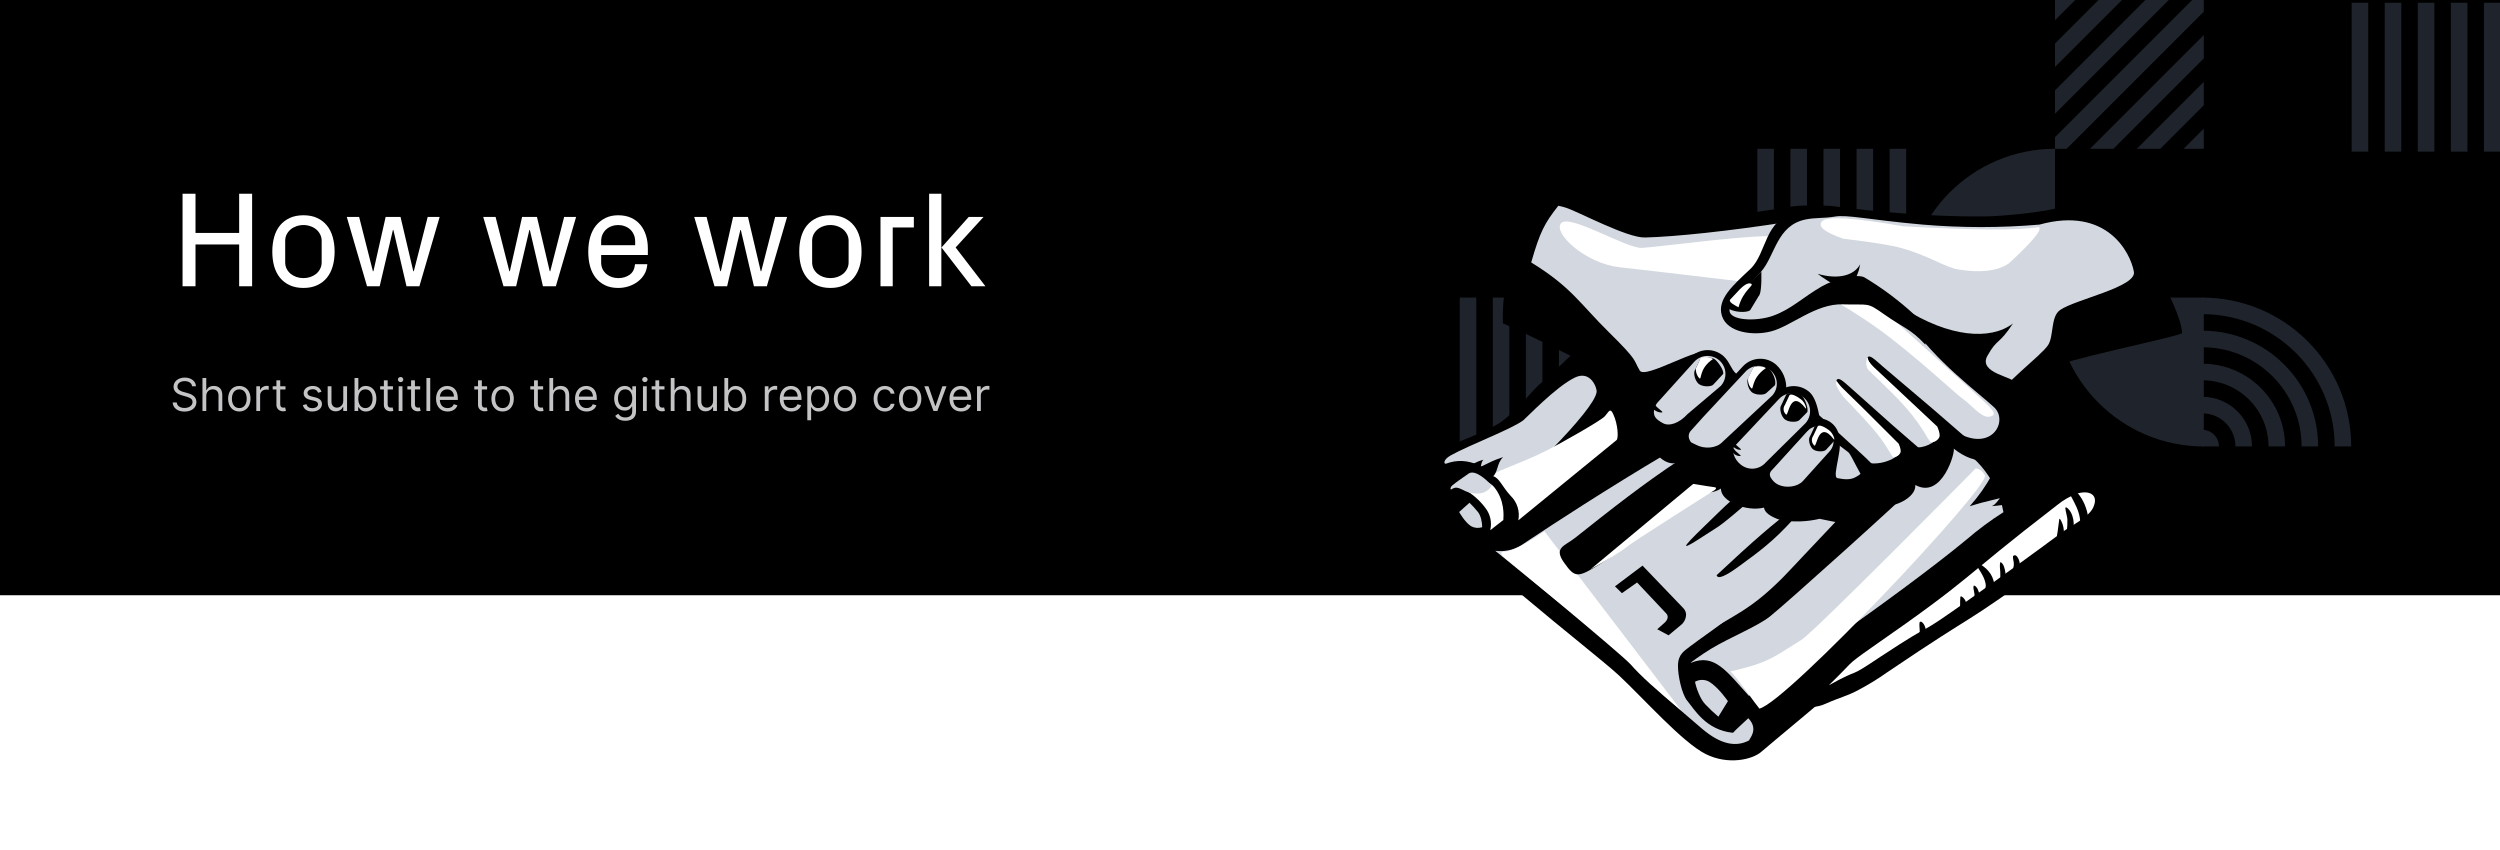 <svg width="882" height="300" viewBox="0 0 882 300" fill="none" xmlns="http://www.w3.org/2000/svg">
<rect x="0" y="0" width="882" height="300" fill="#808080" stroke="none"/>
<g clip-path="url(#clip0)">
<rect width="882" height="300" fill="white"/>
<rect width="882" height="210" fill="black"/>
<path d="M64.406 101V68.352H68.977V82.18H84.375V68.352H88.945V101H84.375V86.258H68.977V101H64.406ZM96.07 88.766C96.07 86.906 96.289 85.188 96.727 83.609C97.18 82.016 97.859 80.664 98.766 79.555C99.688 78.43 100.836 77.547 102.211 76.906C103.586 76.266 105.203 75.945 107.062 75.945C108.922 75.945 110.539 76.266 111.914 76.906C113.289 77.547 114.43 78.43 115.336 79.555C116.242 80.664 116.922 82.016 117.375 83.609C117.828 85.188 118.055 86.906 118.055 88.766C118.055 90.656 117.828 92.383 117.375 93.945C116.922 95.508 116.242 96.852 115.336 97.977C114.43 99.102 113.281 99.984 111.891 100.625C110.516 101.266 108.906 101.586 107.062 101.586C105.203 101.586 103.586 101.266 102.211 100.625C100.836 99.984 99.688 99.102 98.766 97.977C97.859 96.852 97.18 95.508 96.727 93.945C96.289 92.383 96.07 90.656 96.07 88.766ZM100.617 92.562C100.617 93.391 100.789 94.148 101.133 94.836C101.492 95.523 101.961 96.109 102.539 96.594C103.117 97.062 103.797 97.438 104.578 97.719C105.359 97.984 106.188 98.117 107.062 98.117C107.922 98.117 108.742 97.984 109.523 97.719C110.305 97.438 110.984 97.062 111.562 96.594C112.141 96.109 112.602 95.523 112.945 94.836C113.305 94.148 113.484 93.391 113.484 92.562V84.969C113.484 84.141 113.305 83.383 112.945 82.695C112.602 82.008 112.141 81.422 111.562 80.938C110.984 80.453 110.305 80.078 109.523 79.812C108.742 79.531 107.922 79.391 107.062 79.391C106.203 79.391 105.375 79.531 104.578 79.812C103.797 80.078 103.117 80.453 102.539 80.938C101.961 81.422 101.492 82.008 101.133 82.695C100.789 83.383 100.617 84.141 100.617 84.969V92.562ZM122.344 76.531H126.703L131.555 95.68H131.742L136.055 76.531H141.305L145.805 95.68H145.992L150.891 76.531H155.109L147.961 101H143.414L138.797 81.172H138.609L133.945 101H129.492L122.344 76.531ZM170.484 76.531H174.844L179.695 95.68H179.883L184.195 76.531H189.445L193.945 95.68H194.133L199.031 76.531H203.25L196.102 101H191.555L186.938 81.172H186.75L182.086 101H177.633L170.484 76.531ZM207.539 88.766C207.539 86.906 207.766 85.188 208.219 83.609C208.688 82.016 209.375 80.664 210.281 79.555C211.203 78.43 212.312 77.547 213.609 76.906C214.906 76.266 216.398 75.945 218.086 75.945C219.852 75.945 221.391 76.25 222.703 76.859C224.016 77.469 225.102 78.305 225.961 79.367C226.82 80.414 227.469 81.648 227.906 83.07C228.344 84.492 228.562 86.023 228.562 87.664V89.961H212.086V92.562C212.086 93.453 212.25 94.242 212.578 94.93C212.922 95.617 213.383 96.203 213.961 96.688C214.539 97.156 215.188 97.516 215.906 97.766C216.625 98 217.367 98.117 218.133 98.117C219.664 98.117 220.992 97.727 222.117 96.945C223.242 96.164 223.883 94.922 224.039 93.219H228.375C228.281 94.531 227.938 95.703 227.344 96.734C226.75 97.75 225.977 98.617 225.023 99.336C224.086 100.055 223.023 100.609 221.836 101C220.648 101.391 219.398 101.586 218.086 101.586C216.32 101.586 214.773 101.266 213.445 100.625C212.133 99.984 211.031 99.102 210.141 97.977C209.266 96.852 208.609 95.508 208.172 93.945C207.75 92.383 207.539 90.656 207.539 88.766ZM212.086 86.516H224.086V85.156C224.086 84.266 223.922 83.461 223.594 82.742C223.281 82.023 222.844 81.414 222.281 80.914C221.734 80.414 221.094 80.039 220.359 79.789C219.641 79.523 218.883 79.391 218.086 79.391C217.289 79.391 216.531 79.523 215.812 79.789C215.094 80.039 214.453 80.414 213.891 80.914C213.328 81.414 212.883 82.023 212.555 82.742C212.242 83.461 212.086 84.266 212.086 85.156V86.516ZM244.922 76.531H249.281L254.133 95.68H254.32L258.633 76.531H263.883L268.383 95.68H268.57L273.469 76.531H277.688L270.539 101H265.992L261.375 81.172H261.188L256.523 101H252.07L244.922 76.531ZM281.977 88.766C281.977 86.906 282.195 85.188 282.633 83.609C283.086 82.016 283.766 80.664 284.672 79.555C285.594 78.43 286.742 77.547 288.117 76.906C289.492 76.266 291.109 75.945 292.969 75.945C294.828 75.945 296.445 76.266 297.82 76.906C299.195 77.547 300.336 78.43 301.242 79.555C302.148 80.664 302.828 82.016 303.281 83.609C303.734 85.188 303.961 86.906 303.961 88.766C303.961 90.656 303.734 92.383 303.281 93.945C302.828 95.508 302.148 96.852 301.242 97.977C300.336 99.102 299.188 99.984 297.797 100.625C296.422 101.266 294.812 101.586 292.969 101.586C291.109 101.586 289.492 101.266 288.117 100.625C286.742 99.984 285.594 99.102 284.672 97.977C283.766 96.852 283.086 95.508 282.633 93.945C282.195 92.383 281.977 90.656 281.977 88.766ZM286.523 92.562C286.523 93.391 286.695 94.148 287.039 94.836C287.398 95.523 287.867 96.109 288.445 96.594C289.023 97.062 289.703 97.438 290.484 97.719C291.266 97.984 292.094 98.117 292.969 98.117C293.828 98.117 294.648 97.984 295.43 97.719C296.211 97.438 296.891 97.062 297.469 96.594C298.047 96.109 298.508 95.523 298.852 94.836C299.211 94.148 299.391 93.391 299.391 92.562V84.969C299.391 84.141 299.211 83.383 298.852 82.695C298.508 82.008 298.047 81.422 297.469 80.938C296.891 80.453 296.211 80.078 295.43 79.812C294.648 79.531 293.828 79.391 292.969 79.391C292.109 79.391 291.281 79.531 290.484 79.812C289.703 80.078 289.023 80.453 288.445 80.938C287.867 81.422 287.398 82.008 287.039 82.695C286.695 83.383 286.523 84.141 286.523 84.969V92.562ZM310.641 101V76.531H322.406V80.258H314.953V101H310.641ZM327.797 101V68.352H332.109V101H327.797ZM332.156 87.312L341.766 76.531H346.992L337.148 87.312L347.672 101H342.727L332.156 87.312Z" fill="white"/>
<path d="M67.773 136.273H69.136C69.074 134.517 67.454 133.205 65.204 133.205C62.977 133.205 61.227 134.5 61.227 136.455C61.227 138.023 62.364 138.955 64.182 139.477L65.614 139.886C66.841 140.227 67.932 140.659 67.932 141.818C67.932 143.091 66.704 143.932 65.091 143.932C63.705 143.932 62.477 143.318 62.364 142H60.909C61.045 143.909 62.591 145.205 65.091 145.205C67.773 145.205 69.296 143.727 69.296 141.841C69.296 139.659 67.227 138.955 66.023 138.636L64.841 138.318C63.977 138.091 62.591 137.636 62.591 136.386C62.591 135.273 63.614 134.455 65.159 134.455C66.568 134.455 67.636 135.125 67.773 136.273ZM72.771 139.75C72.771 138.227 73.743 137.364 75.067 137.364C76.328 137.364 77.09 138.159 77.09 139.545V145H78.43V139.455C78.43 137.21 77.237 136.159 75.453 136.159C74.078 136.159 73.294 136.733 72.885 137.636H72.771V133.364H71.43V145H72.771V139.75ZM84.429 145.182C86.793 145.182 88.383 143.386 88.383 140.682C88.383 137.955 86.793 136.159 84.429 136.159C82.065 136.159 80.474 137.955 80.474 140.682C80.474 143.386 82.065 145.182 84.429 145.182ZM84.429 143.977C82.633 143.977 81.815 142.432 81.815 140.682C81.815 138.932 82.633 137.364 84.429 137.364C86.224 137.364 87.043 138.932 87.043 140.682C87.043 142.432 86.224 143.977 84.429 143.977ZM90.43 145H91.771V139.477C91.771 138.295 92.703 137.432 93.976 137.432C94.334 137.432 94.703 137.5 94.794 137.523V136.159C94.641 136.148 94.288 136.136 94.09 136.136C93.044 136.136 92.135 136.727 91.817 137.591H91.726V136.273H90.43V145ZM100.726 136.273H98.862V134.182H97.521V136.273H96.203V137.409H97.521V142.864C97.521 144.386 98.749 145.114 99.885 145.114C100.385 145.114 100.703 145.023 100.885 144.955L100.612 143.75C100.499 143.773 100.317 143.818 100.021 143.818C99.43 143.818 98.862 143.636 98.862 142.5V137.409H100.726V136.273ZM113.425 138.227C113.004 136.989 112.061 136.159 110.334 136.159C108.493 136.159 107.129 137.205 107.129 138.682C107.129 139.886 107.845 140.693 109.447 141.068L110.902 141.409C111.783 141.614 112.197 142.034 112.197 142.636C112.197 143.386 111.402 144 110.152 144C109.055 144 108.368 143.528 108.129 142.591L106.857 142.909C107.169 144.392 108.391 145.182 110.175 145.182C112.203 145.182 113.584 144.074 113.584 142.568C113.584 141.352 112.822 140.585 111.266 140.205L109.97 139.886C108.936 139.631 108.47 139.284 108.47 138.614C108.47 137.864 109.266 137.318 110.334 137.318C111.504 137.318 111.987 137.966 112.22 138.568L113.425 138.227ZM121.102 141.432C121.102 143.068 119.852 143.818 118.852 143.818C117.739 143.818 116.943 143 116.943 141.727V136.273H115.602V141.818C115.602 144.045 116.784 145.114 118.42 145.114C119.739 145.114 120.602 144.409 121.011 143.523H121.102V145H122.443V136.273H121.102V141.432ZM125.081 145H126.376V143.659H126.536C126.831 144.136 127.399 145.182 129.081 145.182C131.263 145.182 132.786 143.432 132.786 140.659C132.786 137.909 131.263 136.159 129.058 136.159C127.354 136.159 126.831 137.205 126.536 137.659H126.422V133.364H125.081V145ZM126.399 140.636C126.399 138.682 127.263 137.364 128.899 137.364C130.604 137.364 131.445 138.795 131.445 140.636C131.445 142.5 130.581 143.977 128.899 143.977C127.286 143.977 126.399 142.614 126.399 140.636ZM138.632 136.273H136.768V134.182H135.428V136.273H134.109V137.409H135.428V142.864C135.428 144.386 136.655 145.114 137.791 145.114C138.291 145.114 138.609 145.023 138.791 144.955L138.518 143.75C138.405 143.773 138.223 143.818 137.928 143.818C137.337 143.818 136.768 143.636 136.768 142.5V137.409H138.632V136.273ZM140.649 145H141.99V136.273H140.649V145ZM141.331 134.818C141.854 134.818 142.286 134.409 142.286 133.909C142.286 133.409 141.854 133 141.331 133C140.808 133 140.376 133.409 140.376 133.909C140.376 134.409 140.808 134.818 141.331 134.818ZM148.241 136.273H146.378V134.182H145.037V136.273H143.719V137.409H145.037V142.864C145.037 144.386 146.264 145.114 147.401 145.114C147.901 145.114 148.219 145.023 148.401 144.955L148.128 143.75C148.014 143.773 147.832 143.818 147.537 143.818C146.946 143.818 146.378 143.636 146.378 142.5V137.409H148.241V136.273ZM151.787 133.364H150.446V145H151.787V133.364ZM157.902 145.182C159.675 145.182 160.97 144.295 161.379 142.977L160.084 142.614C159.743 143.523 158.953 143.977 157.902 143.977C156.328 143.977 155.243 142.96 155.18 141.091H161.516V140.523C161.516 137.273 159.584 136.159 157.766 136.159C155.402 136.159 153.834 138.023 153.834 140.705C153.834 143.386 155.379 145.182 157.902 145.182ZM155.18 139.932C155.271 138.574 156.232 137.364 157.766 137.364C159.22 137.364 160.152 138.455 160.152 139.932H155.18ZM171.851 136.273H169.987V134.182H168.646V136.273H167.328V137.409H168.646V142.864C168.646 144.386 169.874 145.114 171.01 145.114C171.51 145.114 171.828 145.023 172.01 144.955L171.737 143.75C171.624 143.773 171.442 143.818 171.146 143.818C170.555 143.818 169.987 143.636 169.987 142.5V137.409H171.851V136.273ZM177.32 145.182C179.683 145.182 181.274 143.386 181.274 140.682C181.274 137.955 179.683 136.159 177.32 136.159C174.956 136.159 173.365 137.955 173.365 140.682C173.365 143.386 174.956 145.182 177.32 145.182ZM177.32 143.977C175.524 143.977 174.706 142.432 174.706 140.682C174.706 138.932 175.524 137.364 177.32 137.364C179.115 137.364 179.933 138.932 179.933 140.682C179.933 142.432 179.115 143.977 177.32 143.977ZM191.616 136.273H189.753V134.182H188.412V136.273H187.094V137.409H188.412V142.864C188.412 144.386 189.639 145.114 190.776 145.114C191.276 145.114 191.594 145.023 191.776 144.955L191.503 143.75C191.389 143.773 191.207 143.818 190.912 143.818C190.321 143.818 189.753 143.636 189.753 142.5V137.409H191.616V136.273ZM195.162 139.75C195.162 138.227 196.134 137.364 197.457 137.364C198.719 137.364 199.48 138.159 199.48 139.545V145H200.821V139.455C200.821 137.21 199.628 136.159 197.844 136.159C196.469 136.159 195.685 136.733 195.276 137.636H195.162V133.364H193.821V145H195.162V139.75ZM206.933 145.182C208.706 145.182 210.001 144.295 210.411 142.977L209.115 142.614C208.774 143.523 207.984 143.977 206.933 143.977C205.359 143.977 204.274 142.96 204.212 141.091H210.547V140.523C210.547 137.273 208.615 136.159 206.797 136.159C204.433 136.159 202.865 138.023 202.865 140.705C202.865 143.386 204.411 145.182 206.933 145.182ZM204.212 139.932C204.303 138.574 205.263 137.364 206.797 137.364C208.251 137.364 209.183 138.455 209.183 139.932H204.212ZM220.609 148.455C222.7 148.455 224.382 147.5 224.382 145.25V136.273H223.087V137.659H222.95C222.655 137.205 222.109 136.159 220.405 136.159C218.2 136.159 216.678 137.909 216.678 140.591C216.678 143.318 218.268 144.864 220.382 144.864C222.087 144.864 222.632 143.864 222.928 143.386H223.041V145.159C223.041 146.614 222.018 147.273 220.609 147.273C219.024 147.273 218.467 146.438 218.109 145.955L217.041 146.705C217.587 147.619 218.661 148.455 220.609 148.455ZM220.564 143.659C218.882 143.659 218.018 142.386 218.018 140.568C218.018 138.795 218.859 137.364 220.564 137.364C222.2 137.364 223.064 138.682 223.064 140.568C223.064 142.5 222.178 143.659 220.564 143.659ZM226.837 145H228.178V136.273H226.837V145ZM227.518 134.818C228.041 134.818 228.473 134.409 228.473 133.909C228.473 133.409 228.041 133 227.518 133C226.996 133 226.564 133.409 226.564 133.909C226.564 134.409 226.996 134.818 227.518 134.818ZM234.429 136.273H232.565V134.182H231.224V136.273H229.906V137.409H231.224V142.864C231.224 144.386 232.452 145.114 233.588 145.114C234.088 145.114 234.406 145.023 234.588 144.955L234.315 143.75C234.202 143.773 234.02 143.818 233.724 143.818C233.134 143.818 232.565 143.636 232.565 142.5V137.409H234.429V136.273ZM237.974 139.75C237.974 138.227 238.946 137.364 240.27 137.364C241.531 137.364 242.293 138.159 242.293 139.545V145H243.634V139.455C243.634 137.21 242.44 136.159 240.656 136.159C239.281 136.159 238.497 136.733 238.088 137.636H237.974V133.364H236.634V145H237.974V139.75ZM251.587 141.432C251.587 143.068 250.337 143.818 249.337 143.818C248.223 143.818 247.428 143 247.428 141.727V136.273H246.087V141.818C246.087 144.045 247.268 145.114 248.905 145.114C250.223 145.114 251.087 144.409 251.496 143.523H251.587V145H252.928V136.273H251.587V141.432ZM255.565 145H256.861V143.659H257.02C257.315 144.136 257.884 145.182 259.565 145.182C261.747 145.182 263.27 143.432 263.27 140.659C263.27 137.909 261.747 136.159 259.543 136.159C257.838 136.159 257.315 137.205 257.02 137.659H256.906V133.364H255.565V145ZM256.884 140.636C256.884 138.682 257.747 137.364 259.384 137.364C261.088 137.364 261.929 138.795 261.929 140.636C261.929 142.5 261.065 143.977 259.384 143.977C257.77 143.977 256.884 142.614 256.884 140.636ZM269.821 145H271.162V139.477C271.162 138.295 272.094 137.432 273.366 137.432C273.724 137.432 274.094 137.5 274.185 137.523V136.159C274.031 136.148 273.679 136.136 273.48 136.136C272.435 136.136 271.526 136.727 271.207 137.591H271.116V136.273H269.821V145ZM279.168 145.182C280.94 145.182 282.236 144.295 282.645 142.977L281.349 142.614C281.009 143.523 280.219 143.977 279.168 143.977C277.594 143.977 276.509 142.96 276.446 141.091H282.781V140.523C282.781 137.273 280.849 136.159 279.031 136.159C276.668 136.159 275.099 138.023 275.099 140.705C275.099 143.386 276.645 145.182 279.168 145.182ZM276.446 139.932C276.537 138.574 277.497 137.364 279.031 137.364C280.486 137.364 281.418 138.455 281.418 139.932H276.446ZM284.821 148.273H286.162V143.659H286.276C286.571 144.136 287.139 145.182 288.821 145.182C291.003 145.182 292.526 143.432 292.526 140.659C292.526 137.909 291.003 136.159 288.798 136.159C287.094 136.159 286.571 137.205 286.276 137.659H286.116V136.273H284.821V148.273ZM286.139 140.636C286.139 138.682 287.003 137.364 288.639 137.364C290.344 137.364 291.185 138.795 291.185 140.636C291.185 142.5 290.321 143.977 288.639 143.977C287.026 143.977 286.139 142.614 286.139 140.636ZM298.116 145.182C300.48 145.182 302.071 143.386 302.071 140.682C302.071 137.955 300.48 136.159 298.116 136.159C295.753 136.159 294.162 137.955 294.162 140.682C294.162 143.386 295.753 145.182 298.116 145.182ZM298.116 143.977C296.321 143.977 295.503 142.432 295.503 140.682C295.503 138.932 296.321 137.364 298.116 137.364C299.912 137.364 300.73 138.932 300.73 140.682C300.73 142.432 299.912 143.977 298.116 143.977ZM312.163 145.182C314.095 145.182 315.368 144 315.595 142.455H314.254C314.004 143.409 313.209 143.977 312.163 143.977C310.572 143.977 309.55 142.659 309.55 140.636C309.55 138.659 310.595 137.364 312.163 137.364C313.345 137.364 314.05 138.091 314.254 138.886H315.595C315.368 137.25 313.982 136.159 312.141 136.159C309.777 136.159 308.209 138.023 308.209 140.682C308.209 143.295 309.709 145.182 312.163 145.182ZM321.101 145.182C323.464 145.182 325.055 143.386 325.055 140.682C325.055 137.955 323.464 136.159 321.101 136.159C318.737 136.159 317.146 137.955 317.146 140.682C317.146 143.386 318.737 145.182 321.101 145.182ZM321.101 143.977C319.305 143.977 318.487 142.432 318.487 140.682C318.487 138.932 319.305 137.364 321.101 137.364C322.896 137.364 323.714 138.932 323.714 140.682C323.714 142.432 322.896 143.977 321.101 143.977ZM333.926 136.273H332.472L330.062 143.227H329.972L327.562 136.273H326.108L329.335 145H330.699L333.926 136.273ZM339.043 145.182C340.815 145.182 342.111 144.295 342.52 142.977L341.224 142.614C340.884 143.523 340.094 143.977 339.043 143.977C337.469 143.977 336.384 142.96 336.321 141.091H342.656V140.523C342.656 137.273 340.724 136.159 338.906 136.159C336.543 136.159 334.974 138.023 334.974 140.705C334.974 143.386 336.52 145.182 339.043 145.182ZM336.321 139.932C336.412 138.574 337.372 137.364 338.906 137.364C340.361 137.364 341.293 138.455 341.293 139.932H336.321ZM344.696 145H346.037V139.477C346.037 138.295 346.969 137.432 348.241 137.432C348.599 137.432 348.969 137.5 349.06 137.523V136.159C348.906 136.148 348.554 136.136 348.355 136.136C347.31 136.136 346.401 136.727 346.082 137.591H345.991V136.273H344.696V145Z" fill="#C4C3C6"/>
<rect x="620" y="105" width="52.5" height="52.5" fill="#1F242C"/>
<path d="M625.837 157.5H620V163.337H625.837V157.5Z" fill="#1F242C"/>
<path d="M631.674 163.337H625.837V169.174H631.674V163.337Z" fill="#1F242C"/>
<path d="M637.494 157.5H631.658V163.337H637.494V157.5Z" fill="#1F242C"/>
<path d="M625.837 169.158H620V174.995H625.837V169.158Z" fill="#1F242C"/>
<path d="M637.494 169.158H631.658V174.995H637.494V169.158Z" fill="#1F242C"/>
<path d="M643.332 163.337H637.496V169.174H643.332V163.337Z" fill="#1F242C"/>
<path d="M631.674 174.995H625.837V180.832H631.674V174.995Z" fill="#1F242C"/>
<path d="M625.837 180.832H620V186.669H625.837V180.832Z" fill="#1F242C"/>
<path d="M637.494 180.832H631.658V186.669H637.494V180.832Z" fill="#1F242C"/>
<path d="M643.332 174.995H637.496V180.832H643.332V174.995Z" fill="#1F242C"/>
<path d="M631.674 186.668H625.837V192.505H631.674V186.668Z" fill="#1F242C"/>
<path d="M625.837 192.489H620V198.326H625.837V192.489Z" fill="#1F242C"/>
<path d="M637.494 192.489H631.658V198.326H637.494V192.489Z" fill="#1F242C"/>
<path d="M643.332 186.668H637.496V192.505H643.332V186.668Z" fill="#1F242C"/>
<path d="M631.674 198.326H625.837V204.163H631.674V198.326Z" fill="#1F242C"/>
<path d="M625.837 204.164H620V210.001H625.837V204.164Z" fill="#1F242C"/>
<path d="M637.494 204.164H631.658V210.001H637.494V204.164Z" fill="#1F242C"/>
<path d="M643.332 198.326H637.496V204.163H643.332V198.326Z" fill="#1F242C"/>
<path d="M649.168 157.5H643.331V163.337H649.168V157.5Z" fill="#1F242C"/>
<path d="M655.006 163.337H649.169V169.174H655.006V163.337Z" fill="#1F242C"/>
<path d="M660.826 157.5H654.99V163.337H660.826V157.5Z" fill="#1F242C"/>
<path d="M649.168 169.158H643.331V174.995H649.168V169.158Z" fill="#1F242C"/>
<path d="M660.826 169.158H654.99V174.995H660.826V169.158Z" fill="#1F242C"/>
<path d="M666.663 163.337H660.827V169.174H666.663V163.337Z" fill="#1F242C"/>
<path d="M655.006 174.995H649.169V180.832H655.006V174.995Z" fill="#1F242C"/>
<path d="M649.168 180.832H643.331V186.669H649.168V180.832Z" fill="#1F242C"/>
<path d="M660.826 180.832H654.99V186.669H660.826V180.832Z" fill="#1F242C"/>
<path d="M666.663 174.995H660.827V180.832H666.663V174.995Z" fill="#1F242C"/>
<path d="M655.006 186.668H649.169V192.505H655.006V186.668Z" fill="#1F242C"/>
<path d="M649.168 192.489H643.331V198.326H649.168V192.489Z" fill="#1F242C"/>
<path d="M660.826 192.489H654.99V198.326H660.826V192.489Z" fill="#1F242C"/>
<path d="M666.663 186.668H660.827V192.505H666.663V186.668Z" fill="#1F242C"/>
<path d="M655.006 198.326H649.169V204.163H655.006V198.326Z" fill="#1F242C"/>
<path d="M649.168 204.164H643.331V210.001H649.168V204.164Z" fill="#1F242C"/>
<path d="M660.826 204.164H654.99V210.001H660.826V204.164Z" fill="#1F242C"/>
<path d="M672.5 157.5H666.663V163.337H672.5V157.5Z" fill="#1F242C"/>
<path d="M672.5 169.158H666.663V174.995H672.5V169.158Z" fill="#1F242C"/>
<path d="M672.5 180.832H666.663V186.669H672.5V180.832Z" fill="#1F242C"/>
<path d="M672.5 192.489H666.663V198.326H672.5V192.489Z" fill="#1F242C"/>
<path d="M672.5 204.164H666.663V210.001H672.5V204.164Z" fill="#1F242C"/>
<path d="M666.663 198.326H660.827V204.163H666.663V198.326Z" fill="#1F242C"/>
<rect x="631.667" y="52.5" width="5.833" height="52.5" fill="#1F242C"/>
<rect x="643.333" y="52.5" width="5.833" height="52.5" fill="#1F242C"/>
<rect x="655" y="52.5" width="5.833" height="52.5" fill="#1F242C"/>
<rect x="666.667" y="52.5" width="5.833" height="52.5" fill="#1F242C"/>
<rect x="620" y="52.5" width="5.837" height="52.5" fill="#1F242C"/>
<rect x="555.833" y="157.5" width="5.833" height="52.5" transform="rotate(-180 555.833 157.5)" fill="#1F242C"/>
<rect x="544.167" y="157.5" width="5.833" height="52.5" transform="rotate(-180 544.167 157.5)" fill="#1F242C"/>
<rect x="532.5" y="157.5" width="5.833" height="52.5" transform="rotate(-180 532.5 157.5)" fill="#1F242C"/>
<rect x="520.833" y="157.5" width="5.833" height="52.5" transform="rotate(-180 520.833 157.5)" fill="#1F242C"/>
<rect x="567.5" y="157.5" width="5.837" height="52.5" transform="rotate(-180 567.5 157.5)" fill="#1F242C"/>
<rect x="870.505" y="53.484" width="5.833" height="52.5" transform="rotate(-180 870.505 53.484)" fill="#1F242C"/>
<rect x="858.838" y="53.484" width="5.833" height="52.5" transform="rotate(-180 858.838 53.484)" fill="#1F242C"/>
<rect x="847.172" y="53.484" width="5.833" height="52.5" transform="rotate(-180 847.172 53.484)" fill="#1F242C"/>
<rect x="835.505" y="53.484" width="5.833" height="52.5" transform="rotate(-180 835.505 53.484)" fill="#1F242C"/>
<rect x="882.172" y="53.484" width="5.837" height="52.5" transform="rotate(-180 882.172 53.484)" fill="#1F242C"/>
<path fill-rule="evenodd" clip-rule="evenodd" d="M567.5 163.333V157.5C596.495 157.5 620 181.005 620 210H614.167C614.167 184.227 593.273 163.333 567.5 163.333ZM567.5 175V169.166C590.052 169.166 608.333 187.448 608.333 210H602.5C602.5 190.67 586.83 175 567.5 175ZM567.5 180.834V186.667C580.387 186.667 590.833 197.114 590.833 210L596.667 210C596.667 193.892 583.608 180.834 567.5 180.834ZM567.5 198.333V192.5C577.165 192.5 585 200.335 585 210H579.167C579.167 203.557 573.943 198.333 567.5 198.333ZM567.5 210V204.166C570.722 204.166 573.333 206.778 573.333 210H567.5Z" fill="#1F242C"/>
<path fill-rule="evenodd" clip-rule="evenodd" d="M777 110.833V105C805.995 105 829.5 128.505 829.5 157.5L823.667 157.5C823.667 131.727 802.773 110.833 777 110.833ZM777 122.5V116.667C799.552 116.667 817.833 134.949 817.833 157.5H812C812 138.17 796.33 122.5 777 122.5ZM777 128.333V134.167C789.887 134.167 800.333 144.613 800.333 157.5L806.167 157.5C806.167 141.392 793.108 128.333 777 128.333ZM777 145.833V140C786.665 140 794.5 147.835 794.5 157.5H788.667C788.667 151.056 783.443 145.833 777 145.833ZM777 157.5V151.667C780.222 151.667 782.833 154.279 782.833 157.5H777Z" fill="#1F242C"/>
<path d="M729.112 52.5H725V48.388L773.387 0H777.5V4.112L729.112 52.5ZM765.133 0H756.879L725 31.879V40.133L765.133 0ZM748.625 0H740.371L725 15.371V23.625L748.625 0ZM725 0V7.117L732.117 0H725ZM777.5 20.621V12.367L737.367 52.5H745.621L777.5 20.621ZM777.5 37.129V28.875L753.875 52.5H762.129L777.5 37.129ZM777.5 45.383L770.383 52.5H777.5V45.383Z" fill="#1F242C"/>
<path d="M672.5 105L725 105L725 52.5C696.005 52.5 672.5 76.005 672.5 105Z" fill="#1F242C"/>
<path d="M777.5 157.5L777.5 105L725 105C725 133.995 748.505 157.5 777.5 157.5Z" fill="#1F242C"/>
<path fill-rule="evenodd" clip-rule="evenodd" d="M571.17 238.29C560.42 228.43 513.93 193.48 509.17 181.59C505.93 173.73 503.51 162.41 508.79 158.59C511.49 156.59 518.68 154.9 527.73 150C533.87 146.69 541.33 136.83 543.31 135.46C546.13 133.46 581.04 99.61 588.15 92.46C595.26 85.31 598.92 78 601.28 77.51C609.28 75.95 624.28 93.68 626.34 102.51C627.1 105.74 625.79 106.01 622.88 108.63C628.11 114.43 639.03 124.29 647.71 131.91C659.51 142.26 672.4 150.14 676.92 153.96C680 156.56 682.92 151.33 688.35 150.37C698.53 148.58 717.12 173.63 713.19 181.14C704.99 196.86 626.54 260.61 621.51 265.14C618.3 268.03 609.63 269.99 601.73 266.01C593.53 261.88 579.85 246.4 571.17 238.29Z" fill="black"/>
<path fill-rule="evenodd" clip-rule="evenodd" d="M598 240.53C598.751 240.106 599.596 239.879 600.457 239.869C601.319 239.858 602.169 240.065 602.93 240.47C606.15 242.36 609.52 247.24 609.61 247.38L606.24 252.85C604.647 251.506 603.132 250.074 601.7 248.56C599.88 246.76 598.45 242.85 598 240.53Z" fill="#D3D8E0"/>
<path fill-rule="evenodd" clip-rule="evenodd" d="M587.6 245.41C582.22 241.64 571.5 229.9 565.07 224.73C554.01 215.84 542.86 206.85 527.52 194.32C530.641 194.729 533.81 194.081 536.52 192.48C538.88 190.95 598.11 151.01 634.11 135.67C647.41 146.04 644.99 136.59 655.71 147.12L672.51 159.55C663.72 166.15 633.61 199.14 628.69 204.05C617.63 215.05 612.56 216.61 598.69 225.05C589.863 230.49 586.167 237.277 587.6 245.41Z" fill="#D3D8E0"/>
<path fill-rule="evenodd" clip-rule="evenodd" d="M604.67 101.099C606.164 99.372 607.867 97.837 609.74 96.529C612 94.999 603.55 102.289 604.67 101.099Z" fill="black"/>
<path fill-rule="evenodd" clip-rule="evenodd" d="M530.38 183.46L525.76 187.06C526.085 185.695 526.096 184.274 525.793 182.904C525.49 181.534 524.88 180.25 524.01 179.15C521.943 176.394 519.298 174.124 516.26 172.5C514.12 171.64 512.63 171.63 511.79 172.5C511.58 171.34 513.09 171.13 518.79 167.31C520.91 168.98 525.22 169.5 527.12 171.83C530.92 176.44 530.48 182 530.38 183.46Z" fill="white"/>
<path fill-rule="evenodd" clip-rule="evenodd" d="M579 235.379C581.15 229.759 598 212.099 610.42 217.249C611.2 217.579 598.04 226.559 596.09 228.169C594.35 229.609 592.09 230.669 591.99 234.669C591.9 238.159 593.34 244.919 595.25 247.209C597.65 250.079 601.8 257.599 611.41 258.529C613.17 256.639 612.76 257.239 616.8 253.379C620.66 257.379 617.04 260.679 617.12 261.189C612.34 263.776 606.864 262.469 600.69 257.269C591.47 249.449 578.86 238.699 579 235.379Z" fill="#D3D8E0"/>
<path fill-rule="evenodd" clip-rule="evenodd" d="M686.41 157C694.79 157.11 704.76 169 706.82 180.69C702.259 183.585 697.914 186.807 693.82 190.33C670.47 209.66 619.36 244.83 616.99 245.47C609.18 236.88 604.89 230.39 596.57 233.85C595.67 234.23 600.64 230.71 603.57 228.94C610.64 224.68 619.91 221.08 624.51 217.43C630.16 212.94 672.96 174.43 675.21 171.71C677.46 168.99 684.36 158 686.41 157Z" fill="#D3D8E0"/>
<path fill-rule="evenodd" clip-rule="evenodd" d="M620.71 249.999C619.42 248.529 612.53 238.579 610.52 236.889C623.89 233.799 625.36 232.109 635.58 225.719C640.19 222.829 697.22 165.109 697.03 165.239C696.84 165.369 698.76 164.929 700.3 167.709C702.28 171.269 630.49 247.739 620.71 249.999Z" fill="white"/>
<path fill-rule="evenodd" clip-rule="evenodd" d="M518.13 167.08C520.32 165.56 524.41 169.16 526.27 171.31C525.841 172.076 525.234 172.727 524.499 173.208C523.764 173.689 522.924 173.984 522.05 174.07C520.015 174.276 517.967 173.854 516.18 172.86C514.09 171.93 513.74 171.61 511.83 172.76C511.62 171.56 512.65 170.89 518.13 167.08Z" fill="#D3D8E0"/>
<path fill-rule="evenodd" clip-rule="evenodd" d="M522.91 186C522.261 186.211 521.576 186.287 520.897 186.224C520.217 186.16 519.558 185.958 518.96 185.63C516.7 184.13 514.84 180.69 514.79 180.63L518.43 177.37C519.461 178.362 520.43 179.418 521.33 180.53C522.47 181.82 522.94 184.47 522.91 186Z" fill="#D3D8E0"/>
<path fill-rule="evenodd" clip-rule="evenodd" d="M532.72 172.19C525.21 164.97 518.08 160.61 510.21 163.57C509.35 163.89 509 162.22 511.8 160.67C518.53 156.91 533.02 151.54 537.42 148.28C538.34 147.6 548.85 136.48 555.6 133.21C561.17 130.5 563.44 136.86 563.3 138.21C562.61 145 534.26 171.83 532.72 172.19Z" fill="#D3D8E0"/>
<path fill-rule="evenodd" clip-rule="evenodd" d="M570.33 155.26L535.66 183.57C535.966 182.019 535.879 180.416 535.408 178.907C534.936 177.398 534.095 176.031 532.96 174.93C529.96 171.68 528.96 168.65 526.88 168.04C524.19 167.28 536.01 163.88 545.77 158.89C550.18 156.64 564.82 148.43 566.22 146.82C567.62 145.21 568.09 143.63 569.22 146.28C570.79 149.67 571.07 154.59 570.33 155.26Z" fill="white"/>
<path fill-rule="evenodd" clip-rule="evenodd" d="M616.9 93.37C617.33 93.29 619.81 94.99 618.8 95.37C617.652 95.925 616.444 96.348 615.2 96.63C616.03 95.84 615.95 94.93 616.31 94.14C616.234 94.191 616.154 94.235 616.07 94.27C612.07 95.95 612.71 95.97 608.24 97.27C610.73 95.08 610.01 92.03 612.46 90.15C613.23 89.96 616.74 92.26 616.63 93.57C616.715 93.496 616.805 93.43 616.9 93.37Z" fill="black"/>
<path fill-rule="evenodd" clip-rule="evenodd" d="M706.89 174.909C707.55 174.909 710.25 177.449 708.6 177.729C706.677 178.169 704.72 178.447 702.75 178.559C704.36 177.749 704.75 176.629 705.63 175.739C705.5 175.788 705.366 175.825 705.23 175.849C698.89 177.379 698.89 177.379 694.91 178.609C698.017 175.145 700.702 171.325 702.91 167.229C704.12 167.149 707.24 173.599 706.4 175.229C706.555 175.11 706.719 175.003 706.89 174.909Z" fill="black"/>
<path fill-rule="evenodd" clip-rule="evenodd" d="M521.81 165.53C521.38 165.61 518.81 164.01 519.81 163.58C520.939 162.989 522.129 162.522 523.36 162.19C522.56 163.02 522.67 163.92 522.36 164.72C522.43 164.666 522.508 164.623 522.59 164.59C526.49 162.77 525.89 162.77 530.31 161.26C527.9 163.53 528.73 166.56 526.31 168.52C525.55 168.74 521.97 166.52 522.03 165.25C521.964 165.349 521.891 165.443 521.81 165.53Z" fill="black"/>
<path fill-rule="evenodd" clip-rule="evenodd" d="M544.86 187.43L593.17 250.72C584.39 243.493 578.447 238.07 575.34 234.45C572.57 231.21 529.96 196.07 530.13 196.21C530.3 196.35 528.58 194.56 530.75 194.6C533.09 194.64 537.793 192.25 544.86 187.43Z" fill="white"/>
<path d="M741 164.92C738.74 163.92 735.26 163.84 733.27 165.4C699.02 191.35 693.87 196.3 659.55 222.17C643.38 234.4 645.66 233.41 631.44 250.33C632.22 251.11 633.44 250.61 634.35 250.26C639.25 248.78 639.88 250.19 644.58 248.07C648.58 246.24 651.92 245.49 655.76 243.37C659.223 241.539 662.563 239.484 665.76 237.22C701.28 213.22 688.88 223.44 724.7 197.5C731.7 192.41 742.77 185.63 747.5 177.98C750.3 173.81 745.22 166.77 741 164.92Z" fill="black"/>
<path d="M645.19 241.771C654.33 232.971 650.81 235.101 660.14 228.571C697.73 202.471 689.59 206.041 725.83 178.141C727.921 176.422 730.288 175.07 732.83 174.141C737.03 172.831 740.59 174.481 738.49 179.021C737.02 182.381 730.74 185.481 727.84 187.541C717.053 195.541 706.177 203.417 695.21 211.171C673.21 226.841 685.82 216.941 663.3 231.781C650.76 240.191 657.61 234.901 645.19 241.771Z" fill="white"/>
<path d="M728.93 171.64C731.13 176.64 734.8 180.77 733.72 186.69C733.685 187.054 733.789 187.418 734.011 187.708C734.233 187.999 734.557 188.195 734.918 188.257C735.278 188.319 735.649 188.242 735.955 188.042C736.261 187.843 736.481 187.535 736.57 187.18C737.85 181.9 734.77 173.18 729.28 171.43C729 171.29 728.79 171.5 728.93 171.64Z" fill="black"/>
<path d="M728.64 179.22C728.77 180.58 729.24 181.89 729.38 183.22C729.405 184.707 729.332 186.194 729.16 187.67C729.09 188.67 730.52 189.45 731.01 188.29C732.24 185.56 731.64 180.71 729.01 178.98C728.87 178.98 728.6 179.12 728.67 179.19L728.64 179.22Z" fill="black"/>
<path d="M726.52 183.11C726.2 185.01 726.09 186.98 725.7 188.94C725.67 189.097 725.674 189.259 725.71 189.415C725.747 189.571 725.815 189.718 725.911 189.846C726.006 189.975 726.128 190.082 726.267 190.161C726.406 190.24 726.56 190.29 726.72 190.306C726.879 190.323 727.04 190.306 727.193 190.258C727.345 190.209 727.486 190.129 727.607 190.023C727.727 189.918 727.824 189.788 727.892 189.643C727.959 189.498 727.996 189.34 728 189.18C728.375 187.076 727.943 184.909 726.79 183.11C726.72 183.04 726.52 182.98 726.52 183.11Z" fill="black"/>
<path d="M710.16 196.441C710.16 197.321 710.52 198.191 710.49 199.141C710.46 200.091 710.04 201.041 709.95 201.921C709.919 202.143 709.964 202.369 710.078 202.563C710.191 202.756 710.366 202.906 710.575 202.988C710.784 203.07 711.015 203.08 711.229 203.015C711.444 202.95 711.631 202.815 711.76 202.631C713.09 200.921 712.91 197.271 711.19 195.951C710.78 195.821 710.1 195.951 710.19 196.441H710.16Z" fill="black"/>
<path d="M705.71 198.41C705.35 199.59 705.71 200.97 705.71 202.21C705.71 202.9 705.71 203.52 705.71 204.21C705.71 204.9 705.55 205.46 705.95 206.01C706.004 206.104 706.08 206.185 706.171 206.244C706.262 206.304 706.366 206.341 706.474 206.353C706.582 206.364 706.692 206.35 706.794 206.312C706.896 206.273 706.987 206.211 707.06 206.13C708.06 205.13 707.66 203.13 707.48 201.92C707.3 200.71 706.97 199.02 705.88 198.34C705.81 198.27 705.67 198.41 705.67 198.41H705.71Z" fill="black"/>
<path d="M696.73 198.421C698.02 200.831 699.99 203.111 700.51 205.871C700.77 207.381 700.14 208.281 699.99 209.661C699.974 210.079 700.089 210.492 700.32 210.841C700.468 211.024 700.658 211.169 700.874 211.265C701.089 211.361 701.325 211.404 701.56 211.391C704.19 211.101 703.82 206.391 703.29 204.751C702.43 201.651 699.89 199.521 696.94 198.211C696.8 198.071 696.66 198.211 696.73 198.421Z" fill="black"/>
<path d="M696.37 206.601C695.99 207.271 696.45 208.271 696.48 208.961C696.705 209.847 696.678 210.779 696.4 211.651C696.01 212.191 696.6 212.911 697.15 212.941C698.61 213.091 698.44 210.801 698.32 209.751C698.21 208.851 697.56 206.871 696.51 206.611L696.37 206.601Z" fill="black"/>
<path d="M691.62 210.6C691.37 212.6 691.82 214.37 691.08 216.24C690.48 217.69 692.66 218.93 693.26 217.48C694.14 215.33 694.36 211.71 691.97 210.4C691.69 210.4 691.62 210.46 691.62 210.6Z" fill="black"/>
<path d="M679.53 224.15C679.65 222.64 679.28 220.23 677.9 219.38C677.62 219.24 677.21 219.38 677.21 219.65C677.02 220.95 677.45 222.33 677.21 223.65C677.111 224.368 676.884 225.062 676.54 225.7L679.53 224.15Z" fill="black"/>
<path fill-rule="evenodd" clip-rule="evenodd" d="M642.18 72.54C644.788 72.499 647.393 72.714 649.96 73.18C672.28 75.83 688.27 76.46 700.17 76.35C707.17 76.29 722.17 74.69 726.82 73.1C731.47 71.51 741.49 67.67 742.36 67.46C747.87 74 755 77.82 758.83 89.65C760.77 95.65 769.83 111.27 769.83 117.58C765.3 119.58 728 126.82 721.76 130.49C714.91 134.49 707.01 143.23 708.66 144.75C714.76 150.4 705.54 171.12 689.29 158.29C689.85 159.58 685.12 176.29 675.72 171.1C676.11 175.54 667.96 179.76 661.6 178.42C661.37 181 659.18 182.36 656.96 183.98C654.46 185.81 648.06 184.29 641.96 183.04C637.442 184.102 632.758 184.255 628.18 183.49C624.5 182.256 622.553 180.79 622.34 179.09C616.02 180.64 606.94 176.83 607.17 172.37C597.96 177.93 590.96 164.69 591.47 163.37C583.6 164.87 577.47 149.67 579.59 140.83C573.952 136.628 568.017 132.841 561.83 129.5C555.47 126.04 534.83 115.95 530.23 114.09C529.992 107.65 530.744 101.212 532.46 95C535.339 84.781 540.149 75.209 546.63 66.8C547.51 66.98 548.39 67.19 549.27 67.46C554.02 68.88 571.84 78.52 578.79 78.34C590.68 78.03 606.64 76.85 628.85 73.42C631.401 72.868 634 72.564 636.61 72.51C637.666 72.537 638.719 72.644 639.76 72.83C640.559 72.68 641.368 72.584 642.18 72.54Z" fill="black"/>
<path fill-rule="evenodd" clip-rule="evenodd" d="M540.21 92.59C543.35 81.65 544.94 78.74 549.78 72.59C550.59 72.76 551.39 72.96 552.2 73.2C556.55 74.5 574 84 580.39 83.79C591.28 83.51 610.12 81.49 630.45 78.35C632.788 77.849 635.169 77.572 637.56 77.52C639.594 77.6 641.61 77.936 643.56 78.52C648.065 79.706 652.482 81.203 656.78 83C655.86 83.57 662.87 98.12 673.34 113.5C682.98 127.66 697.94 138.5 703.53 143.7C709.12 148.9 701.64 161.81 686.76 150.06C687.27 151.25 680.31 161.36 671.76 156.58C672.12 160.64 664.66 164.5 658.83 163.28C658.62 165.64 656.47 167.35 654.59 168.37C652.71 169.39 650.52 169.14 648.23 168.68C645.94 168.22 651.37 155.4 647.93 154.36C634.77 150.36 606.78 155.48 598.93 150.21C596.87 147.98 605.55 129.21 602.53 124.65C600.41 121.48 580.53 133.91 578.53 130.76C576.1 126.76 578.22 127.65 567.78 117.37C557.34 107.09 554.48 101.36 540.21 92.59Z" fill="#D3D8E0"/>
<path fill-rule="evenodd" clip-rule="evenodd" d="M615.85 99.47C618.52 99.07 620.27 97.92 621.08 96.04C623.03 91.53 629.7 85.35 627.87 83.67C622.87 81.94 584.87 87.21 579.3 87.46C573.73 87.71 553.72 75.33 550.76 78.74C547.8 82.15 559.21 92.94 571.44 94.29C578.98 95.124 593.783 96.85 615.85 99.47Z" fill="white"/>
<path fill-rule="evenodd" clip-rule="evenodd" d="M649.75 96.29C649.147 95.884 648.445 95.65 647.719 95.613C646.993 95.576 646.271 95.737 645.63 96.08C642.85 97.72 636.89 98.42 637.22 100.08C638.32 101.67 648.72 105.98 663.14 116.36C674.62 124.64 690.66 139.46 692.02 140.36C695.1 142.36 699.02 147.65 701.95 146.99C704.88 146.33 703.46 144.82 697.43 139.33C693.723 135.916 677.83 121.57 649.75 96.29Z" fill="white"/>
<path fill-rule="evenodd" clip-rule="evenodd" d="M679 114.27C678.69 116.01 679.81 119.96 679.24 121.58C674.12 116.02 671.36 115.58 664.87 110.99C658.38 106.4 659.71 107.69 650.14 107.37C640.57 107.05 631.95 115.08 624.83 116.91C618.45 118.56 609.38 117.34 607.5 111.45C605.62 105.56 611.55 100.52 617.5 94.92C623.45 89.32 622.5 76.86 633.5 75.57C637.16 75.14 644.08 75.43 647.95 75.1C652.84 74.69 665.77 76.24 668.01 75.25C680 83.77 681.47 100.45 679 114.27Z" fill="black"/>
<path fill-rule="evenodd" clip-rule="evenodd" d="M719.53 79.24C743.19 72.72 751.59 88.97 752.84 95.87C753.84 101.27 732.15 105.59 726.76 109.4C723.42 111.76 724.62 118.59 722.57 121.74C720.06 125.6 705.47 136.3 705.13 140.18C699.99 139.73 680.79 115.96 675.49 111.13C670.081 106.13 664.174 101.7 657.86 97.91C655.31 96.41 647.22 98.47 642.8 101C635.93 104.94 632 109.11 625.44 111.43C619.55 113.51 609.84 113.16 610.18 109.3C610.52 105.44 616.02 101.77 621.18 96C626.34 90.23 626.71 79.56 637 77.43C640.42 76.72 643.59 77.07 647.21 76.43C651.8 75.64 658.89 77.51 678.32 79.24C692.032 80.403 705.818 80.403 719.53 79.24Z" fill="#D3D8E0"/>
<path fill-rule="evenodd" clip-rule="evenodd" d="M705.94 142.85C705.31 141.64 710.01 136.93 710.52 134.95C711.03 132.97 697.61 131.81 701.19 125.47C704.77 119.13 705 121.96 710.19 114.11C702.19 120.22 687.49 118.94 671.53 108.72C675.81 114.74 702.37 142.15 705.94 142.85Z" fill="black"/>
<path fill-rule="evenodd" clip-rule="evenodd" d="M658.89 106.669C658.48 106.229 659.52 103.429 659.42 102.469C659.32 101.509 654.2 102.999 654.59 99.639C654.98 96.279 655.48 97.51 656.26 93.23C654.19 97.15 648.61 98.769 641.26 96.6C643.67 98.65 657.47 106.899 658.89 106.669Z" fill="black"/>
<path fill-rule="evenodd" clip-rule="evenodd" d="M691.16 95.12C698.96 96.327 704.807 95.6 708.7 92.94C717.073 85.24 720.607 80.967 719.3 80.12C712.293 81.32 696.34 81.227 671.44 79.84C654.193 76.82 644.677 76.207 642.89 78C641.103 79.794 643.567 81.867 650.28 84.22C660.4 85.4 667.263 86.504 670.87 87.53C680.82 90.32 686.11 94.33 691.16 95.12Z" fill="white"/>
<path fill-rule="evenodd" clip-rule="evenodd" d="M658.87 126.06C658.01 127.06 664.5 133.74 667.57 136.41C677.75 144.73 683.35 151.01 684.37 155.25C684.623 152.33 688.07 152.373 694.71 155.38C688.083 149.64 683.75 145.883 681.71 144.11L664.34 129.38C661.26 126.71 659.72 125.08 658.87 126.06Z" fill="black"/>
<path fill-rule="evenodd" clip-rule="evenodd" d="M648 134C647.14 135 653.63 141.68 656.7 144.35C664.74 151.283 669.266 156.867 670.28 161.1C670.533 158.18 673.983 158.223 680.63 161.23C673.963 155.49 669.63 151.73 667.63 149.95L653.5 137.35C650.43 134.68 648.89 133 648 134Z" fill="black"/>
<path fill-rule="evenodd" clip-rule="evenodd" d="M609.47 108.6C611.3 110.21 616.33 110.48 617.47 109.42L620.42 104.54C621.18 103.873 621.513 100.957 621.42 95.79C619.02 98.1 617.42 99.6 616.68 100.31L609.75 105.64C608.58 106.7 607.64 107 609.47 108.6Z" fill="black"/>
<path fill-rule="evenodd" clip-rule="evenodd" d="M639.77 145.83C639.01 146.7 640.93 150.83 643.25 152.83L652.18 159.63C653.09 160.42 656.78 168.63 657.07 167.87C657.95 165.7 660.07 165.28 663.39 166.61C659.343 162.563 656.547 159.863 655 158.51L642.35 147C640 145 640.52 145 639.77 145.83Z" fill="black"/>
<path d="M646.48 149.499C647.199 150.147 647.783 150.929 648.199 151.802C648.615 152.675 648.855 153.622 648.905 154.587C648.955 155.553 648.815 156.52 648.491 157.431C648.168 158.343 647.668 159.181 647.02 159.899L637.69 170.269C634.97 173.269 629.83 173.539 626.69 172.109C623.55 170.679 620.81 166.819 623.53 163.799L636.05 150.049C636.697 149.327 637.481 148.739 638.357 148.32C639.232 147.901 640.181 147.659 641.151 147.608C642.12 147.557 643.089 147.698 644.004 148.022C644.918 148.347 645.76 148.849 646.48 149.499Z" fill="black"/>
<path d="M637.54 152.21L625 166C624.68 166.319 624.477 166.736 624.424 167.185C624.372 167.633 624.472 168.086 624.71 168.47C625.331 169.606 626.302 170.512 627.48 171.05C630.18 172.29 634.2 171.77 636.06 169.71L645.39 159.34C645.884 158.828 646.27 158.221 646.524 157.557C646.779 156.892 646.897 156.183 646.871 155.472C646.846 154.76 646.677 154.061 646.376 153.417C646.074 152.772 645.646 152.195 645.117 151.719C644.587 151.243 643.968 150.879 643.294 150.648C642.621 150.417 641.908 150.324 641.198 150.375C640.489 150.425 639.796 150.618 639.162 150.942C638.529 151.266 637.967 151.714 637.51 152.26L637.54 152.21Z" fill="#D3D8E0"/>
<path d="M638.42 138.37C640.073 139.864 641.26 142.947 641.98 147.62C640.937 148.413 639.957 149.286 639.05 150.23L626.05 164.62C624.587 166.302 622.515 167.335 620.291 167.49C618.068 167.646 615.873 166.912 614.19 165.45C610.74 162.35 608.08 158.78 611.19 155.34L626.57 139C627.306 138.181 628.197 137.514 629.191 137.039C630.186 136.564 631.264 136.289 632.364 136.231C633.465 136.172 634.566 136.331 635.605 136.698C636.644 137.065 637.6 137.633 638.42 138.37Z" fill="black"/>
<path d="M611.61 160.199C612.027 161.625 612.872 162.889 614.03 163.819C615.306 164.913 616.963 165.457 618.638 165.332C620.314 165.206 621.872 164.421 622.97 163.149L636.97 149.309C637.526 148.692 637.955 147.97 638.233 147.187C638.51 146.403 638.63 145.572 638.587 144.742C638.543 143.912 638.336 143.098 637.978 142.348C637.62 141.598 637.118 140.926 636.5 140.369C635.882 139.813 635.161 139.384 634.377 139.107C633.593 138.83 632.763 138.709 631.933 138.753C631.103 138.797 630.289 139.003 629.539 139.361C628.789 139.719 628.116 140.222 627.56 140.839L612.17 157.199C611.763 157.57 611.488 158.064 611.387 158.605C611.286 159.147 611.364 159.707 611.61 160.199Z" fill="#D3D8E0"/>
<path d="M626.64 128.69L626.77 128.81C627.916 129.888 628.814 131.202 629.403 132.661C629.992 134.12 630.257 135.689 630.18 137.26L627.26 140.55L610.58 158.32C607.46 161.65 601.97 161.51 598.64 159.68C595.31 157.85 592.55 153.46 595.64 150.08L599.95 145.27L614.95 129.19C616.452 127.606 618.512 126.667 620.694 126.574C622.875 126.481 625.008 127.24 626.64 128.69Z" fill="black"/>
<path d="M615.85 131.07L600.85 147.16L598.73 149.53L596.57 151.93C596.165 152.347 595.9 152.881 595.812 153.456C595.724 154.032 595.818 154.62 596.08 155.14C596.59 156.38 596.96 156.14 598.29 156.88C601.29 158.52 605.57 158.22 607.73 155.88L625.2 139.6L625.28 139.51C625.821 138.909 626.239 138.207 626.51 137.445C626.781 136.682 626.898 135.874 626.857 135.066C626.815 134.259 626.614 133.467 626.266 132.736C625.919 132.006 625.431 131.351 624.83 130.81L624.7 130.7C623.469 129.591 621.854 129.01 620.199 129.079C618.545 129.148 616.983 129.863 615.85 131.07Z" fill="#D3D8E0"/>
<path d="M608.05 125.639C610.26 127.639 610.58 130.089 612.5 131.819C614.42 133.549 609.78 136.269 608.67 137.499L598 149.769C594.9 153.219 590.37 155.379 586.81 153.199C583.25 151.019 580.13 144.139 583.24 140.699L596.24 126.269C597.728 124.628 599.803 123.642 602.015 123.524C604.227 123.406 606.396 124.166 608.05 125.639Z" fill="black"/>
<path d="M607.11 136.139C607.666 135.522 608.095 134.8 608.372 134.017C608.65 133.233 608.77 132.402 608.726 131.572C608.683 130.742 608.476 129.929 608.118 129.178C607.76 128.428 607.258 127.756 606.64 127.199C606.022 126.643 605.3 126.214 604.517 125.937C603.733 125.66 602.902 125.539 602.072 125.583C601.242 125.627 600.429 125.833 599.678 126.191C598.928 126.549 598.256 127.052 597.7 127.669L584.7 142.099C584.21 142.649 582.99 144.759 583.7 146.629C584.21 148.019 585.98 148.869 586.55 149.219C588.79 150.589 592.45 149.309 595.33 146.119L607.11 136.139Z" fill="#D3D8E0"/>
<path d="M586.49 145.3C585.8 144.59 584.96 144.06 584.27 143.3C583.596 142.471 582.978 141.6 582.42 140.69C582 140.08 580.85 140.29 581.1 141.16C581.61 143.25 584.1 145.73 586.38 145.52C586.46 145.46 586.56 145.26 586.49 145.25V145.3Z" fill="black"/>
<path d="M614.06 160.66C613.52 160.1 612.86 159.66 612.33 159.14C611.8 158.506 611.313 157.838 610.87 157.14C610.55 156.66 609.65 156.82 609.87 157.5C610.27 159.13 612.23 161.06 614.01 160.89C614.07 160.89 614.14 160.69 614.09 160.69L614.06 160.66Z" fill="black"/>
<path d="M614.18 158.459C613.65 157.909 612.98 157.459 612.45 156.939C611.916 156.311 611.431 155.642 611 154.939C610.67 154.469 609.77 154.629 610 155.299C610.41 156.929 612.36 158.859 614.14 158.699C614.2 158.699 614.28 158.499 614.22 158.489L614.18 158.459Z" fill="black"/>
<path fill-rule="evenodd" clip-rule="evenodd" d="M605.15 126.89C603.86 125.81 600.5 125.89 599.8 126.7L598.07 130.43C597.37 131.26 597.75 133.83 599.07 135.22C600.39 136.61 603.75 136.53 604.45 135.69L607.85 132.02C608.51 131.19 606.44 128 605.15 126.89Z" fill="black"/>
<path fill-rule="evenodd" clip-rule="evenodd" d="M623.91 129.83C622.62 128.75 619.27 128.83 618.57 129.64L616.83 133.37C616.13 134.2 616.52 136.78 617.83 138.16C619.14 139.54 622.51 139.47 623.21 138.63L626.21 135.9C626.82 134.14 625.21 130.92 623.91 129.83Z" fill="black"/>
<path fill-rule="evenodd" clip-rule="evenodd" d="M635.53 139.41C634.23 138.32 630.88 138.41 630.18 139.21L628.44 142.94C627.74 143.78 628.13 146.35 629.44 147.73C630.75 149.11 634.12 149.04 634.82 148.21L637.55 145.45C638.21 144.61 636.82 140.49 635.53 139.41Z" fill="black"/>
<path fill-rule="evenodd" clip-rule="evenodd" d="M635.32 140.84C633.7 139.63 631.89 138.76 631.32 139.44L629.73 142.83C629.362 143.343 629.198 143.975 629.268 144.602C629.338 145.23 629.638 145.81 630.11 146.23C630.96 147.16 631.49 136.88 636.99 144.05C637.51 144.72 637 142 635.32 140.84Z" fill="white"/>
<path fill-rule="evenodd" clip-rule="evenodd" d="M623 129.87C621.91 128.97 619.09 129.03 618.49 129.74L617 132.9C616.4 133.61 616.71 135.79 617.78 136.9C618.85 138.01 617.54 133.59 623 129.87Z" fill="white"/>
<path fill-rule="evenodd" clip-rule="evenodd" d="M604.32 126.69C603.24 125.78 600.48 125.76 599.92 126.43L598.56 129.43C598 130.1 598.37 132.21 599.44 133.36C600.51 134.51 599.13 130.12 604.32 126.69Z" fill="white"/>
<path fill-rule="evenodd" clip-rule="evenodd" d="M613.35 108.41C612.02 107.71 609.87 106.63 610.35 105.76L612.88 103.06C615.04 100.64 616.65 99.63 617.69 100.06C619.25 100.6 615 102.16 613.35 108.41Z" fill="white"/>
<path fill-rule="evenodd" clip-rule="evenodd" d="M683.48 150.51C684.26 152.35 684.48 153.58 684.2 154.2C683.939 154.768 683.514 155.245 682.979 155.568C682.444 155.891 681.824 156.045 681.2 156.01C680.34 155.52 678.52 150.86 672.59 144.01C667.86 138.55 659.59 131.06 659.09 130.41C657.92 128.94 658.57 126.19 658.92 126.06C659.27 125.93 658.15 126.81 661.2 129.63C663.066 131.364 670.493 138.323 683.48 150.51Z" fill="white"/>
<path fill-rule="evenodd" clip-rule="evenodd" d="M669.87 156.55C670.52 158.12 670.72 159.16 670.47 159.69C670.245 160.173 669.882 160.577 669.426 160.852C668.969 161.126 668.442 161.258 667.91 161.23C667.19 160.81 665.64 156.86 660.61 151.04C656.61 146.4 650.87 140.65 650.42 140.09C649.42 138.84 647.59 136.2 647.76 134.93C647.93 133.66 648.05 135.13 650.65 137.52C652.25 138.993 658.657 145.337 669.87 156.55Z" fill="white"/>
<path fill-rule="evenodd" clip-rule="evenodd" d="M644.91 150.78C643.75 149.78 640.75 149.88 640.12 150.63L638.55 154C637.92 154.75 638.26 157.06 639.39 158.29C640.52 159.52 643.58 159.45 644.21 158.7L647.27 155.39C647.9 154.62 646.06 151.75 644.91 150.78Z" fill="black"/>
<path fill-rule="evenodd" clip-rule="evenodd" d="M645.3 151.79C643.68 150.58 641.87 149.71 641.3 150.39L639.71 153.78C639.342 154.294 639.178 154.925 639.248 155.553C639.318 156.18 639.618 156.76 640.09 157.18C640.94 158.11 641.47 147.83 646.97 155C647.49 155.67 646.92 153 645.3 151.79Z" fill="white"/>
<path d="M579.48 199.55L569.76 206.86C570.58 207.66 571.4 208.46 572.21 209.27L577.56 205.5L587.87 216.45C588.69 217.34 588.45 218.57 587.35 219.62L584.67 222L588.67 224.14L592.85 220.66C593.479 220.202 593.989 219.6 594.337 218.904C594.685 218.207 594.861 217.438 594.85 216.66C594.769 215.857 594.416 215.105 593.85 214.53L579.48 199.55Z" fill="black"/>
<path fill-rule="evenodd" clip-rule="evenodd" d="M605.63 202.92C618.09 191.22 626.8 183.7 631.63 180.41C638.96 175.47 639.63 175.5 632.57 183.29C625.51 191.08 620.63 194.61 613.35 199.91C608.543 203.424 605.97 204.427 605.63 202.92Z" fill="black"/>
<path fill-rule="evenodd" clip-rule="evenodd" d="M621.68 173C604.97 187.24 608.23 184.4 602.11 188.43C592.96 194.43 592.19 194.43 601.52 185.43C610.85 176.43 609.97 176.83 619.41 170.21C625.73 165.76 621.58 171.37 621.68 173Z" fill="black"/>
<path fill-rule="evenodd" clip-rule="evenodd" d="M605.32 168.93C597.69 174.58 591.56 179.19 586.48 183.03C576.3 190.72 570.35 195.27 565.06 198.63C556.58 204 555.7 203.96 551.83 198.54C547.96 193.12 552.08 192.64 555.7 189.75C568.8 179.34 579.93 170.6 592.39 162.37C600.77 156.83 603 169.73 605.32 168.93Z" fill="black"/>
<path fill-rule="evenodd" clip-rule="evenodd" d="M597.37 170.721L561.13 200.861C567.85 197.101 572.257 194.351 574.35 192.611C576.22 191.051 605.17 172.741 605.06 172.811C604.95 172.881 606.06 172.021 604.87 171.881C603.68 171.741 601.05 171.331 597.37 170.721Z" fill="white"/>
</g>
<defs>
<clipPath id="clip0">
<rect width="882" height="300" fill="white"/>
</clipPath>
</defs>
</svg>
